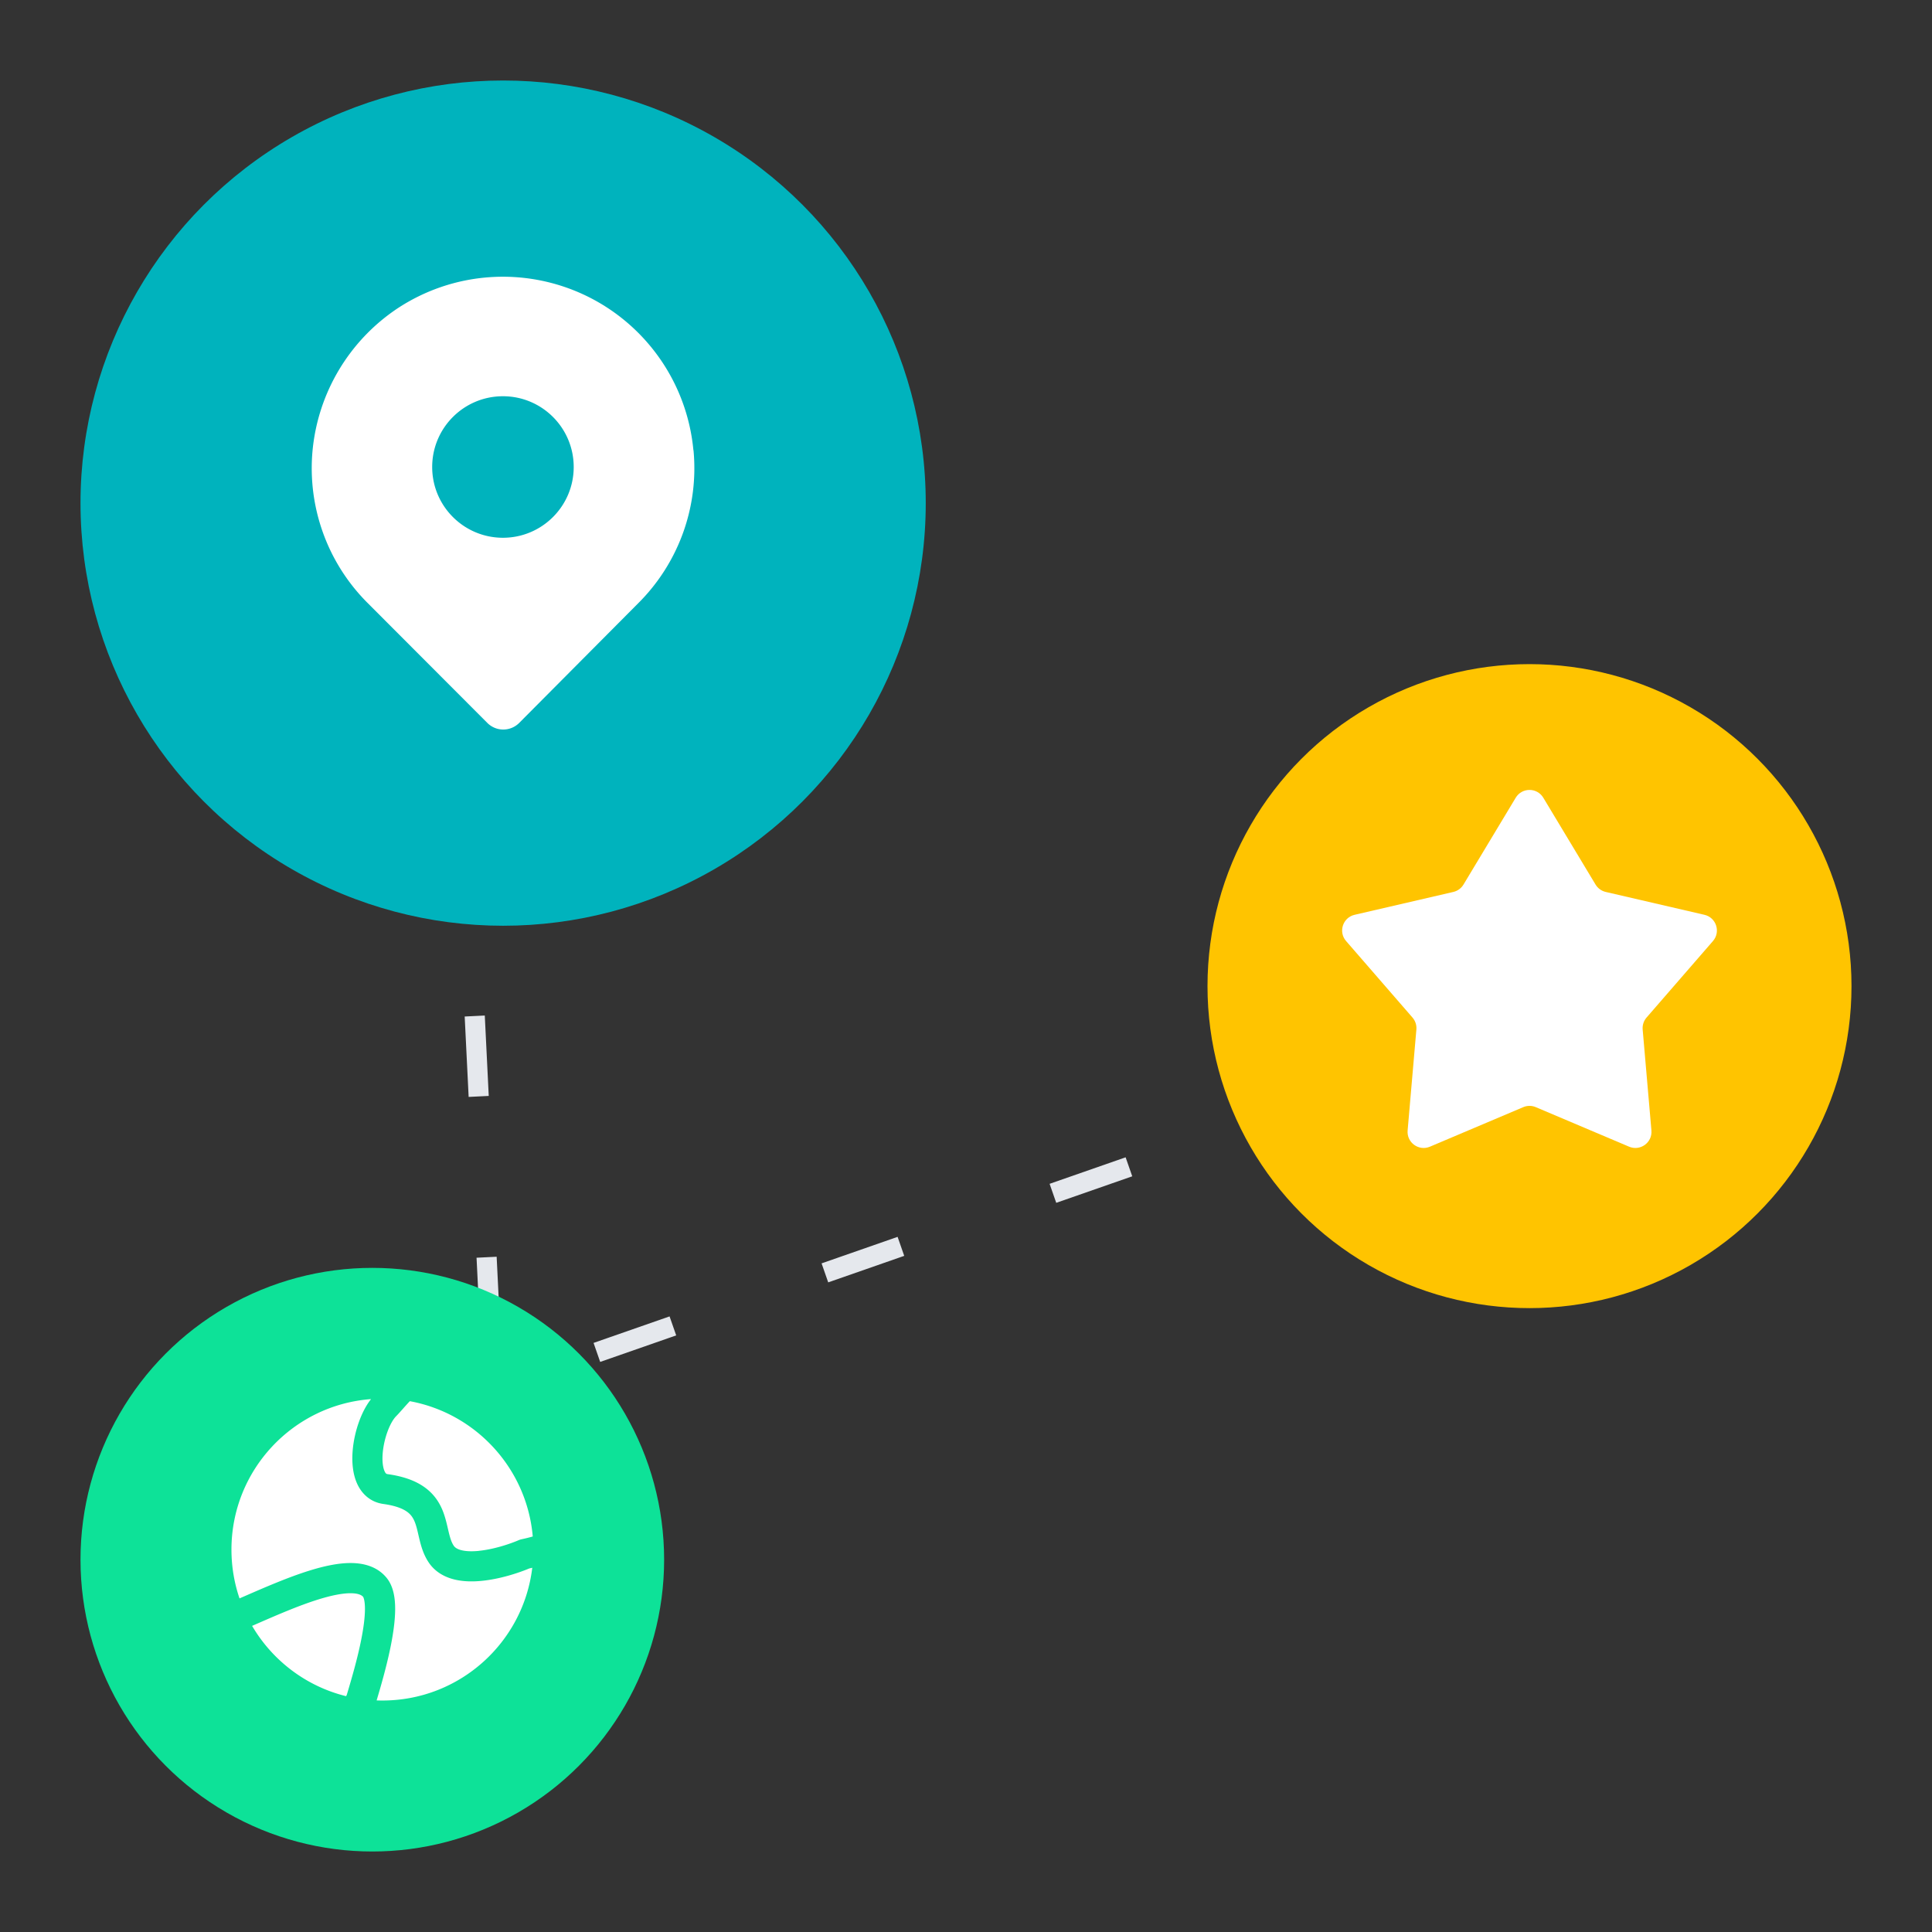 <svg fill="none" height="96" viewBox="0 0 96 96" width="96" xmlns="http://www.w3.org/2000/svg"><rect x="0" y="0" width="96" height="96" fill="#333333" stroke="none"/><path d="m23 38.5 1.5 30.5 43-15" stroke="#e5e8ed" stroke-dasharray="4 8" strokeLinecap="round" strokeLinejoin="round" strokeWidth="4"/><circle cx="18.5" cy="77.5" fill="#0de298" r="14.5"/><circle cx="25" cy="25" fill="#00b3bd" r="21"/><path clip-rule="evenodd" d="m32.8 17.836c.938 1.352 1.509 2.924 1.657 4.563v-.056c.137 1.397-.039 2.808-.515 4.129s-1.24 2.52-2.236 3.509l-5.905 5.938c-.104.105-.228.188-.364.245-.136.057-.282.086-.43.086-.148 0-.294-.029-.43-.086s-.26-.14-.364-.245l-5.927-5.938c-.997-.989-1.761-2.188-2.236-3.509s-.652-2.732-.515-4.129c.14-1.407.589-2.765 1.316-3.977a9.573 9.573 0 0 1 2.889-3.034c1.372-.909 2.956-1.446 4.597-1.559 1.641-.113 3.284.202 4.768.914 1.483.712 2.756 1.798 3.694 3.149zm-7.809 8.885c1.942 0 3.516-1.574 3.516-3.516 0-1.942-1.574-3.516-3.516-3.516s-3.516 1.574-3.516 3.516c0 1.942 1.574 3.516 3.516 3.516z" fill="#fff" fill-rule="evenodd"/><circle cx="76" cy="49" fill="#ffc400" r="16"/><g fill="#fff"><path d="m75.315 39.639c.311-.517 1.06-.517 1.371 0l2.596 4.314c.112.186.294.318.505.367l4.905 1.136c.587.136.819.848.424 1.304l-3.3 3.802c-.142.164-.212.378-.193.594l.435 5.016c.052.601-.554 1.041-1.109.806l-4.636-1.964c-.2-.085-.425-.085-.624 0l-4.636 1.964c-.555.235-1.161-.205-1.109-.806l.435-5.016c.019-.216-.051-.43-.193-.594l-3.3-3.802c-.395-.455-.164-1.168.424-1.304l4.905-1.136c.211-.049.393-.181.505-.367z"/><path clip-rule="evenodd" d="m23.796 77.06c.713-.071 1.49-.321 1.981-.531a.741.741 0 0 1 .139-.044c.208-.044.392-.091.556-.138-.292-3.381-2.827-6.12-6.109-6.723-.072.077-.141.153-.208.227-.041.046-.084.094-.126.142-.122.137-.245.277-.345.377-.126.126-.284.378-.42.742-.132.353-.222.754-.25 1.128-.028.385.015.678.09.852.061.142.109.15.153.156.768.107 1.366.317 1.825.642.472.333.741.748.91 1.161.128.313.206.654.267.919.013.056.025.109.037.158.075.313.143.517.249.676.055.082.157.166.372.222.223.058.522.071.878.036zm-12.295-.06c0-3.952 3.057-7.191 6.936-7.479-.244.308-.435.687-.576 1.064-.18.481-.303 1.022-.341 1.545-.037.512.002 1.072.207 1.551.218.51.647.957 1.325 1.051.616.086.963.237 1.167.381.191.135.302.296.387.503.077.189.122.382.181.636v0l0.0.001c.016.069.033.142.052.222.081.336.197.764.46 1.158.314.471.78.722 1.245.842.456.118.948.122 1.402.076.875-.087 1.768-.372 2.355-.616.05-.011.099-.022.147-.034-.446 3.716-3.61 6.597-7.446 6.597-.096 0-.192-.002-.288-.005.191-.643.51-1.722.716-2.775.115-.59.202-1.204.205-1.748.002-.498-.061-1.127-.429-1.573-.47-.571-1.161-.732-1.794-.731-.634.001-1.341.16-2.035.376-1.069.332-2.254.849-3.295 1.303-.061.026-.121.053-.18.079-.26-.76-.401-1.576-.401-2.425zm5.696 7.282c-1.987-.49-3.662-1.773-4.67-3.493.07-.03.14-.061.21-.092 1.028-.448 2.103-.917 3.085-1.222.641-.199 1.18-.307 1.591-.308.413-0.0.568.105.634.184l-.001-.001s0.0 0.0 0.0.001c.003.005.026.043.048.141.025.113.041.27.04.473-.002.407-.069.916-.177 1.467-.195.999-.502 2.032-.693 2.675l-.034.113c-.011.021-.022.042-.033.062z" fill-rule="evenodd"/></g></svg>